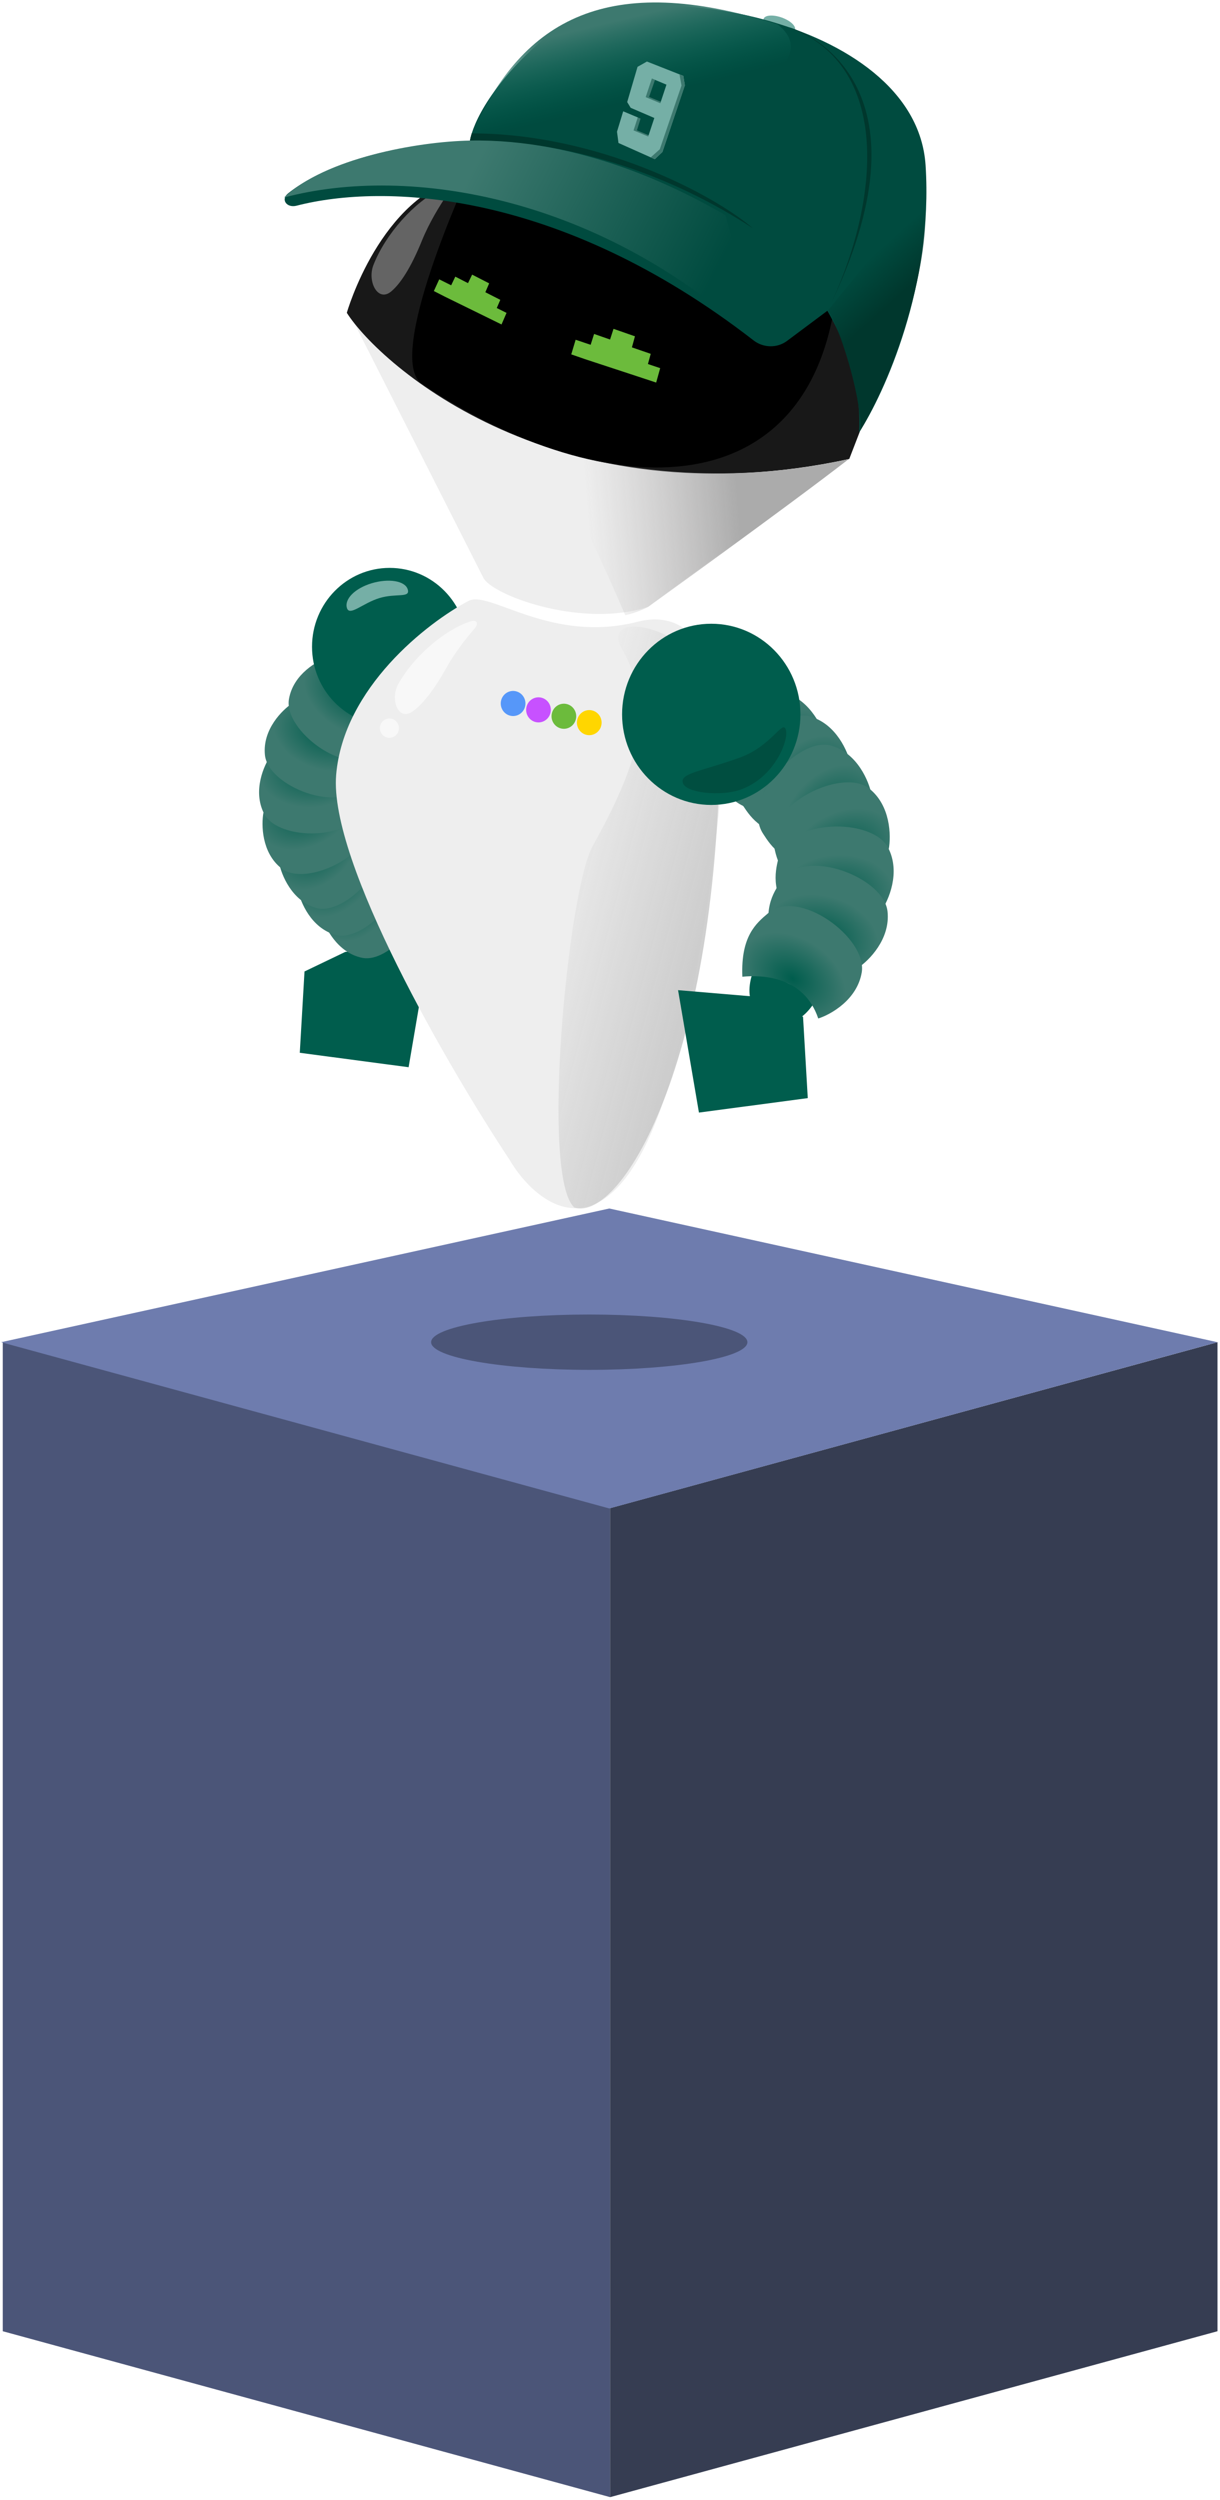 <svg width="225" height="461" viewBox="0 0 225 461" fill="none" xmlns="http://www.w3.org/2000/svg">
<path d="M0.509 429.86L112.522 460.454V278.084L0.509 247.49V429.86Z" fill="#4B5578"/>
<path d="M224.536 429.86L112.522 460.454V278.084L224.536 247.49V429.86Z" fill="#363D52"/>
<path d="M112.367 222.837L224.536 247.491L112.367 278.149L0.198 247.491L112.367 222.837Z" fill="#6E7CAE"/>
<ellipse cx="108.675" cy="247.49" rx="29.165" ry="5.103" fill="#4B5578"/>
<path d="M79.209 174.218L63.674 175.524L56.159 179.131L55.287 194.125L75.359 196.79L79.209 174.218Z" fill="#005D4D"/>
<path d="M89.233 106.72L64.382 57.682L156.202 84.636L119.558 111.882C107.829 115.797 91.619 110.161 89.233 106.72Z" fill="#EEEEEE"/>
<path d="M156.623 84.636C102.71 96.274 70.138 67.38 63.961 57.682C63.961 57.682 70.108 35.992 85.863 32.439C114.504 17.037 169.511 3.945 160.414 74.796C160.414 74.796 157.465 82.497 156.623 84.636Z" fill="#181818"/>
<path d="M154.517 51.157C151.25 94.209 111.969 93.603 77.858 70.815C70.808 66.104 86.366 32.345 86.366 32.345L123.055 34.11L154.517 51.157Z" fill="black"/>
<path d="M115.305 113.434C109.868 100.691 103.564 88.175 100.399 82.318C124.604 90.155 146.208 86.968 156.537 84.651C144.529 93.936 119.537 111.903 119.537 111.903C119.537 111.903 117.497 112.997 115.305 113.434Z" fill="url(#paint0_linear)"/>
<path d="M81.44 34.799C76.43 37.154 71.044 43.23 68.859 48.904C67.712 51.885 69.676 55.793 72.134 53.752C73.796 52.371 75.746 49.473 77.825 44.347C79.157 41.062 81.076 37.967 82.374 36.026C83.085 34.963 82.599 34.255 81.44 34.799Z" fill="#646464"/>
<path d="M59.321 168.856C59.916 171.054 62.242 175.682 66.785 176.615C72.464 177.781 81.334 166.264 77.185 160.812C75.548 158.662 73.479 155.974 66.796 156.017C66.751 156.011 66.723 156.01 66.724 156.017C66.94 159.35 66.514 166.631 59.321 168.856Z" fill="url(#paint1_radial)"/>
<path d="M54.953 164.111C55.395 166.346 57.397 171.128 61.864 172.382C67.448 173.949 77.09 163.091 73.327 157.358C71.843 155.097 69.964 152.268 63.294 151.835C63.25 151.826 63.222 151.823 63.222 151.831C63.209 155.17 62.282 162.403 54.953 164.111Z" fill="url(#paint2_radial)"/>
<path d="M51.46 159.041C51.871 161.282 53.806 166.092 58.256 167.409C63.818 169.056 73.609 158.337 69.926 152.551C68.473 150.269 66.634 147.413 59.971 146.885C59.926 146.876 59.899 146.873 59.899 146.88C59.839 150.219 58.812 157.438 51.46 159.041Z" fill="url(#paint3_radial)"/>
<path d="M48.594 149.803C48.168 152.041 48.232 157.236 51.896 160.119C56.477 163.723 69.455 157.396 68.116 150.641C67.588 147.977 66.907 144.635 60.899 141.663C60.861 141.637 60.837 141.624 60.834 141.631C59.573 144.715 56.013 151.049 48.594 149.803Z" fill="url(#paint4_radial)"/>
<path d="M49.979 139.237C48.663 141.083 46.564 145.822 48.69 150.005C51.346 155.235 65.741 155.059 67.332 148.361C67.959 145.719 68.729 142.397 64.516 137.128C64.492 137.088 64.475 137.066 64.47 137.071C62.046 139.327 56.188 143.545 49.979 139.237Z" fill="url(#paint5_radial)"/>
<path d="M53.937 129.663C52.048 130.893 48.387 134.523 48.858 139.206C49.448 145.061 62.907 150.247 66.8 144.604C68.336 142.378 70.249 139.573 68.225 133.103C68.218 133.057 68.21 133.031 68.203 133.033C65.135 134.232 58.164 135.981 53.937 129.663Z" fill="url(#paint6_radial)"/>
<path d="M60.717 121.116C58.571 121.782 54.082 124.273 53.29 128.911C52.301 134.71 63.882 143.396 69.131 139.031C71.201 137.309 73.789 135.133 73.56 128.348C73.565 128.302 73.565 128.274 73.558 128.275C70.284 128.587 63.108 128.358 60.717 121.116Z" fill="url(#paint7_radial)"/>
<ellipse cx="71.862" cy="119.256" rx="14.316" ry="14.543" fill="#005D4D"/>
<path d="M75.205 108.698C75.681 110.321 73.08 109.342 69.98 110.28C66.88 111.218 64.455 113.719 63.979 112.096C63.503 110.474 65.432 108.492 68.532 107.554C71.632 106.616 74.729 107.076 75.205 108.698Z" fill="#75AFA6"/>
<path d="M61.996 142.884C63.344 126.797 78.844 114.789 86.425 110.796C90.257 108.777 101.586 118.744 117.593 114.647C132.655 110.791 134.441 133.9 133.177 142.884C131.913 159.856 127.028 197.82 117.593 213.907C108.158 229.994 97.938 220.61 94.006 213.907C82.775 196.936 60.648 158.971 61.996 142.884Z" fill="#EEEEEE"/>
<ellipse rx="2.279" ry="2.311" transform="matrix(0.97 0.244 -0.237 0.972 94.629 129.718)" fill="#5697F9"/>
<ellipse rx="2.279" ry="2.311" transform="matrix(0.97 0.244 -0.237 0.972 99.312 130.894)" fill="#C751FF"/>
<ellipse rx="2.279" ry="2.311" transform="matrix(0.97 0.244 -0.237 0.972 103.994 132.071)" fill="#6CBB3C"/>
<ellipse rx="2.279" ry="2.311" transform="matrix(0.97 0.244 -0.237 0.972 108.675 133.248)" fill="#FFD600"/>
<path d="M109.285 156.034C117.551 141.138 121.082 130.709 114.644 119.544C110.051 111.58 131.053 115.613 132.756 130.709C133.53 194.238 114.72 225.399 105.948 222.673C99.653 217.222 104.721 164.26 109.285 156.034Z" fill="url(#paint8_linear)"/>
<path d="M151.766 181.754C145.021 183.706 141.54 178.375 140.643 175.466C139.071 178.066 135.578 185.046 141.68 187.993C147.026 190.576 150.321 185.41 151.766 181.754Z" fill="#005D4D"/>
<path d="M152.141 135.921C151.482 133.537 148.927 128.523 143.985 127.537C137.808 126.304 128.238 138.872 132.778 144.77C134.569 147.097 136.834 150.005 144.095 149.918C144.144 149.924 144.174 149.925 144.173 149.917C143.919 146.297 144.338 138.383 152.141 135.921Z" fill="url(#paint9_radial)"/>
<path d="M156.915 141.051C156.422 138.625 154.219 133.441 149.357 132.106C143.28 130.437 132.867 142.294 136.99 148.501C138.616 150.949 140.675 154.011 147.924 154.441C147.973 154.45 148.002 154.453 148.002 154.445C147.998 150.816 148.962 142.952 156.915 141.051Z" fill="url(#paint10_radial)"/>
<path d="M160.741 146.539C160.281 144.107 158.151 138.892 153.308 137.487C147.255 135.731 136.678 147.438 140.715 153.703C142.307 156.174 144.323 159.266 151.565 159.799C151.614 159.809 151.643 159.812 151.644 159.804C151.689 156.176 152.762 148.326 160.741 146.539Z" fill="url(#paint11_radial)"/>
<path d="M163.91 156.559C164.36 154.125 164.26 148.48 160.261 145.37C155.263 141.482 141.198 148.436 142.692 155.767C143.282 158.659 144.041 162.286 150.587 165.479C150.629 165.507 150.655 165.521 150.658 165.514C152.01 162.155 155.842 155.251 163.91 156.559Z" fill="url(#paint12_radial)"/>
<path d="M162.467 168.049C163.886 166.035 166.139 160.873 163.805 156.34C160.887 150.674 145.247 150.952 143.558 158.24C142.892 161.115 142.074 164.729 146.684 170.429C146.71 170.472 146.728 170.495 146.734 170.49C149.354 168.024 155.695 163.405 162.467 168.049Z" fill="url(#paint13_radial)"/>
<path d="M158.223 178.475C160.269 177.128 164.225 173.162 163.685 168.075C163.011 161.717 148.355 156.164 144.158 162.319C142.502 164.747 140.44 167.807 142.677 174.824C142.686 174.874 142.694 174.903 142.701 174.9C146.029 173.579 153.593 171.637 158.223 178.475Z" fill="url(#paint14_radial)"/>
<path d="M150.906 187.804C153.234 187.068 158.097 184.334 158.93 179.289C159.971 172.982 147.336 163.614 141.658 168.389C139.419 170.273 136.62 172.653 136.908 180.024C136.903 180.074 136.904 180.104 136.911 180.103C140.466 179.744 148.266 179.949 150.906 187.804Z" fill="url(#paint15_radial)"/>
<ellipse cx="131.176" cy="131.72" rx="16.447" ry="16.707" fill="#005D4D"/>
<path d="M125.946 144.397C125.333 142.554 129.327 142.265 136.448 139.694C142.296 137.583 144.315 132.678 144.927 134.521C145.54 136.364 142.91 143.43 136.448 145.646C132.927 146.853 126.558 146.24 125.946 144.397Z" fill="#00372D" fill-opacity="0.391"/>
<ellipse rx="3.073" ry="1.345" transform="matrix(0.943 0.333 -0.324 0.946 143.72 4.499)" fill="#75AFA6"/>
<path fill-rule="evenodd" clip-rule="evenodd" d="M86.661 25.998C87.165 22.841 90.73 14.946 101.617 6.049C115.706 -5.465 168.882 2.825 170.7 30.459C172.155 52.567 163.125 72.525 158.429 79.741C158.811 73.761 157.381 65.53 152.583 57.311L145.152 62.86C143.316 64.232 140.777 64.165 138.966 62.76C103.081 34.936 70.677 33.798 54.695 37.931C52.893 38.397 51.695 36.798 53.152 35.64C58.18 31.643 68.486 26.933 86.661 25.998Z" fill="#004B3F"/>
<path d="M120.659 31.729C112.115 26.978 92.38 24.701 87.089 24.519C96.464 3.543 112.162 -5.41 143.39 4.481C154.877 13.51 122.543 22.892 120.659 31.729Z" fill="url(#paint16_linear)"/>
<path d="M138.847 42.09C116.271 27.372 95.004 25.733 86.665 25.989C86.712 25.564 86.998 24.598 86.998 24.598C110.248 24.598 131.546 35.815 138.847 42.09Z" fill="#00372D"/>
<path d="M158.662 79.416C159.031 74.724 155.705 62.242 152.703 57.221L170.337 35.513C172.167 43.197 167.254 65.01 158.662 79.416Z" fill="url(#paint17_linear)"/>
<path d="M139.942 63.218C111.089 36.262 75.529 30.271 52.388 36.417C59.993 29.195 76.888 26.112 86.656 25.921C107.136 25.52 125.144 34.666 133.824 39.705L139.942 63.218Z" fill="url(#paint18_linear)"/>
<path d="M145.38 4.978C149.578 6.177 172.674 16.471 152.696 57.133C161.734 38.738 165.277 12.344 145.38 4.978Z" fill="#00372D"/>
<path d="M120.801 14.726L119.708 17.875L121.869 18.767L121.786 19.027L119.094 17.895L120.22 14.488L120.801 14.726Z" fill="#3D796F"/>
<path d="M118.143 21.865L117.465 24.032L119.657 24.951L119.557 25.215L116.852 24.053L117.561 21.627L118.143 21.865Z" fill="#3D796F"/>
<path fill-rule="evenodd" clip-rule="evenodd" d="M119.311 11.346L126.026 13.992L126.31 15.728L122.17 28.022L120.767 29.356L114.064 26.366L113.791 24.284L114.933 20.524L117.617 21.651L116.859 24.043L119.543 25.17L120.674 21.754L116.314 19.88L115.669 18.822L117.58 12.324L119.311 11.346ZM120.229 14.485L119.097 17.901L121.78 19.027L122.912 15.611L120.229 14.485Z" fill="#75AFA6"/>
<path d="M121.682 27.525L125.689 15.768L125.312 13.716L126.022 13.994L126.314 15.747L122.158 28.02L120.763 29.349L120 29.025L121.682 27.525Z" fill="#3D796F"/>
<path d="M86.737 114.583C81.827 116.225 76.191 121.164 73.444 126.153C71.906 128.948 73.427 133.009 76.056 131.205C77.754 130.04 79.865 127.554 82.328 123.132C83.938 120.242 86.061 117.592 87.511 115.909C88.345 114.941 87.949 114.178 86.737 114.583Z" fill="#F8F8F8"/>
<ellipse cx="71.817" cy="134.265" rx="1.756" ry="1.783" fill="#F8F8F8"/>
<path d="M125.053 182.577L140.588 183.884L148.102 187.49L148.975 202.485L128.903 205.15L125.053 182.577Z" fill="#005D4D"/>
<path d="M82.048 54.705L80.014 53.667L81.003 51.507L83.207 52.606L83.97 51.01L86.312 52.211L87.073 50.637L90.215 52.25L89.512 53.888L92.269 55.288L91.62 56.798L93.42 57.695L92.494 59.83L90.516 58.858L82.048 54.705Z" fill="#6CBB3C"/>
<path d="M107.912 66.232L105.355 65.346L106.163 62.648L108.93 63.578L109.565 61.578L112.512 62.606L113.148 60.634L117.102 62.014L116.543 64.053L120.011 65.245L119.495 67.125L121.755 67.884L121.017 70.543L118.535 69.724L107.912 66.232Z" fill="#6CBB3C"/>
<defs>
<linearGradient id="paint0_linear" x1="154.451" y1="88.129" x2="98.71" y2="92.493" gradientUnits="userSpaceOnUse">
<stop offset="0.333" stop-color="#ABABAB"/>
<stop offset="0.833" stop-color="#B9B7B7" stop-opacity="0"/>
</linearGradient>
<radialGradient id="paint1_radial" cx="0" cy="0" r="1" gradientUnits="userSpaceOnUse" gradientTransform="translate(66.148 164.636) rotate(35.219) scale(8.774 12.696)">
<stop stop-color="#005D4D"/>
<stop offset="0.776" stop-color="#3D796F"/>
</radialGradient>
<radialGradient id="paint2_radial" cx="0" cy="0" r="1" gradientUnits="userSpaceOnUse" gradientTransform="translate(62.054 160.387) rotate(39.251) scale(8.784 12.683)">
<stop stop-color="#005D4D"/>
<stop offset="0.776" stop-color="#3D796F"/>
</radialGradient>
<radialGradient id="paint3_radial" cx="0" cy="0" r="1" gradientUnits="userSpaceOnUse" gradientTransform="translate(58.612 155.419) rotate(40.061) scale(8.785 12.68)">
<stop stop-color="#005D4D"/>
<stop offset="0.776" stop-color="#3D796F"/>
</radialGradient>
<radialGradient id="paint4_radial" cx="0" cy="0" r="1" gradientUnits="userSpaceOnUse" gradientTransform="translate(56.555 149.096) rotate(61.502) scale(8.835 12.609)">
<stop stop-color="#005D4D"/>
<stop offset="0.776" stop-color="#3D796F"/>
</radialGradient>
<radialGradient id="paint5_radial" cx="0" cy="0" r="1" gradientUnits="userSpaceOnUse" gradientTransform="translate(57.49 142.007) rotate(86.132) scale(8.866 12.564)">
<stop stop-color="#005D4D"/>
<stop offset="0.776" stop-color="#3D796F"/>
</radialGradient>
<radialGradient id="paint6_radial" cx="0" cy="0" r="1" gradientUnits="userSpaceOnUse" gradientTransform="translate(59.93 135.033) rotate(107.275) scale(8.855 12.581)">
<stop stop-color="#005D4D"/>
<stop offset="0.776" stop-color="#3D796F"/>
</radialGradient>
<radialGradient id="paint7_radial" cx="0" cy="0" r="1" gradientUnits="userSpaceOnUse" gradientTransform="translate(65.06 127.93) rotate(122.789) scale(8.826 12.622)">
<stop stop-color="#005D4D"/>
<stop offset="0.776" stop-color="#3D796F"/>
</radialGradient>
<linearGradient id="paint8_linear" x1="140.59" y1="167.922" x2="101.514" y2="157.698" gradientUnits="userSpaceOnUse">
<stop offset="0.102" stop-color="#C8C8C8"/>
<stop offset="1" stop-color="#C4C4C4" stop-opacity="0"/>
</linearGradient>
<radialGradient id="paint9_radial" cx="0" cy="0" r="1" gradientUnits="userSpaceOnUse" gradientTransform="translate(144.748 140.548) rotate(-145.098) scale(9.533 13.797)">
<stop stop-color="#005D4D"/>
<stop offset="0.776" stop-color="#3D796F"/>
</radialGradient>
<radialGradient id="paint10_radial" cx="0" cy="0" r="1" gradientUnits="userSpaceOnUse" gradientTransform="translate(149.222 145.14) rotate(-141.065) scale(9.543 13.782)">
<stop stop-color="#005D4D"/>
<stop offset="0.776" stop-color="#3D796F"/>
</radialGradient>
<radialGradient id="paint11_radial" cx="0" cy="0" r="1" gradientUnits="userSpaceOnUse" gradientTransform="translate(152.992 150.518) rotate(-140.255) scale(9.546 13.779)">
<stop stop-color="#005D4D"/>
<stop offset="0.776" stop-color="#3D796F"/>
</radialGradient>
<radialGradient id="paint12_radial" cx="0" cy="0" r="1" gradientUnits="userSpaceOnUse" gradientTransform="translate(155.264 157.376) rotate(-118.81) scale(9.6 13.702)">
<stop stop-color="#005D4D"/>
<stop offset="0.776" stop-color="#3D796F"/>
</radialGradient>
<radialGradient id="paint13_radial" cx="0" cy="0" r="1" gradientUnits="userSpaceOnUse" gradientTransform="translate(154.289 165.085) rotate(-94.178) scale(9.634 13.653)">
<stop stop-color="#005D4D"/>
<stop offset="0.776" stop-color="#3D796F"/>
</radialGradient>
<radialGradient id="paint14_radial" cx="0" cy="0" r="1" gradientUnits="userSpaceOnUse" gradientTransform="translate(151.68 172.677) rotate(-73.036) scale(9.622 13.67)">
<stop stop-color="#005D4D"/>
<stop offset="0.776" stop-color="#3D796F"/>
</radialGradient>
<radialGradient id="paint15_radial" cx="0" cy="0" r="1" gradientUnits="userSpaceOnUse" gradientTransform="translate(146.147 180.426) rotate(-57.524) scale(9.591 13.714)">
<stop stop-color="#005D4D"/>
<stop offset="0.776" stop-color="#3D796F"/>
</radialGradient>
<linearGradient id="paint16_linear" x1="122.133" y1="0.454" x2="126.117" y2="16.806" gradientUnits="userSpaceOnUse">
<stop offset="0.077" stop-color="#3D796F"/>
<stop offset="0.965" stop-color="#006857" stop-opacity="0"/>
</linearGradient>
<linearGradient id="paint17_linear" x1="157.505" y1="50.1" x2="164.844" y2="58.264" gradientUnits="userSpaceOnUse">
<stop stop-color="#00372D" stop-opacity="0"/>
<stop offset="0.309" stop-color="#00372D" stop-opacity="0.391"/>
<stop offset="0.478" stop-color="#00372D" stop-opacity="0.598"/>
<stop offset="0.809" stop-color="#00372D"/>
<stop offset="1" stop-color="#00372D"/>
</linearGradient>
<linearGradient id="paint18_linear" x1="89.872" y1="25.908" x2="133.179" y2="47.983" gradientUnits="userSpaceOnUse">
<stop stop-color="#3D796F"/>
<stop offset="1" stop-color="#3D796F" stop-opacity="0"/>
</linearGradient>
</defs>
</svg>
